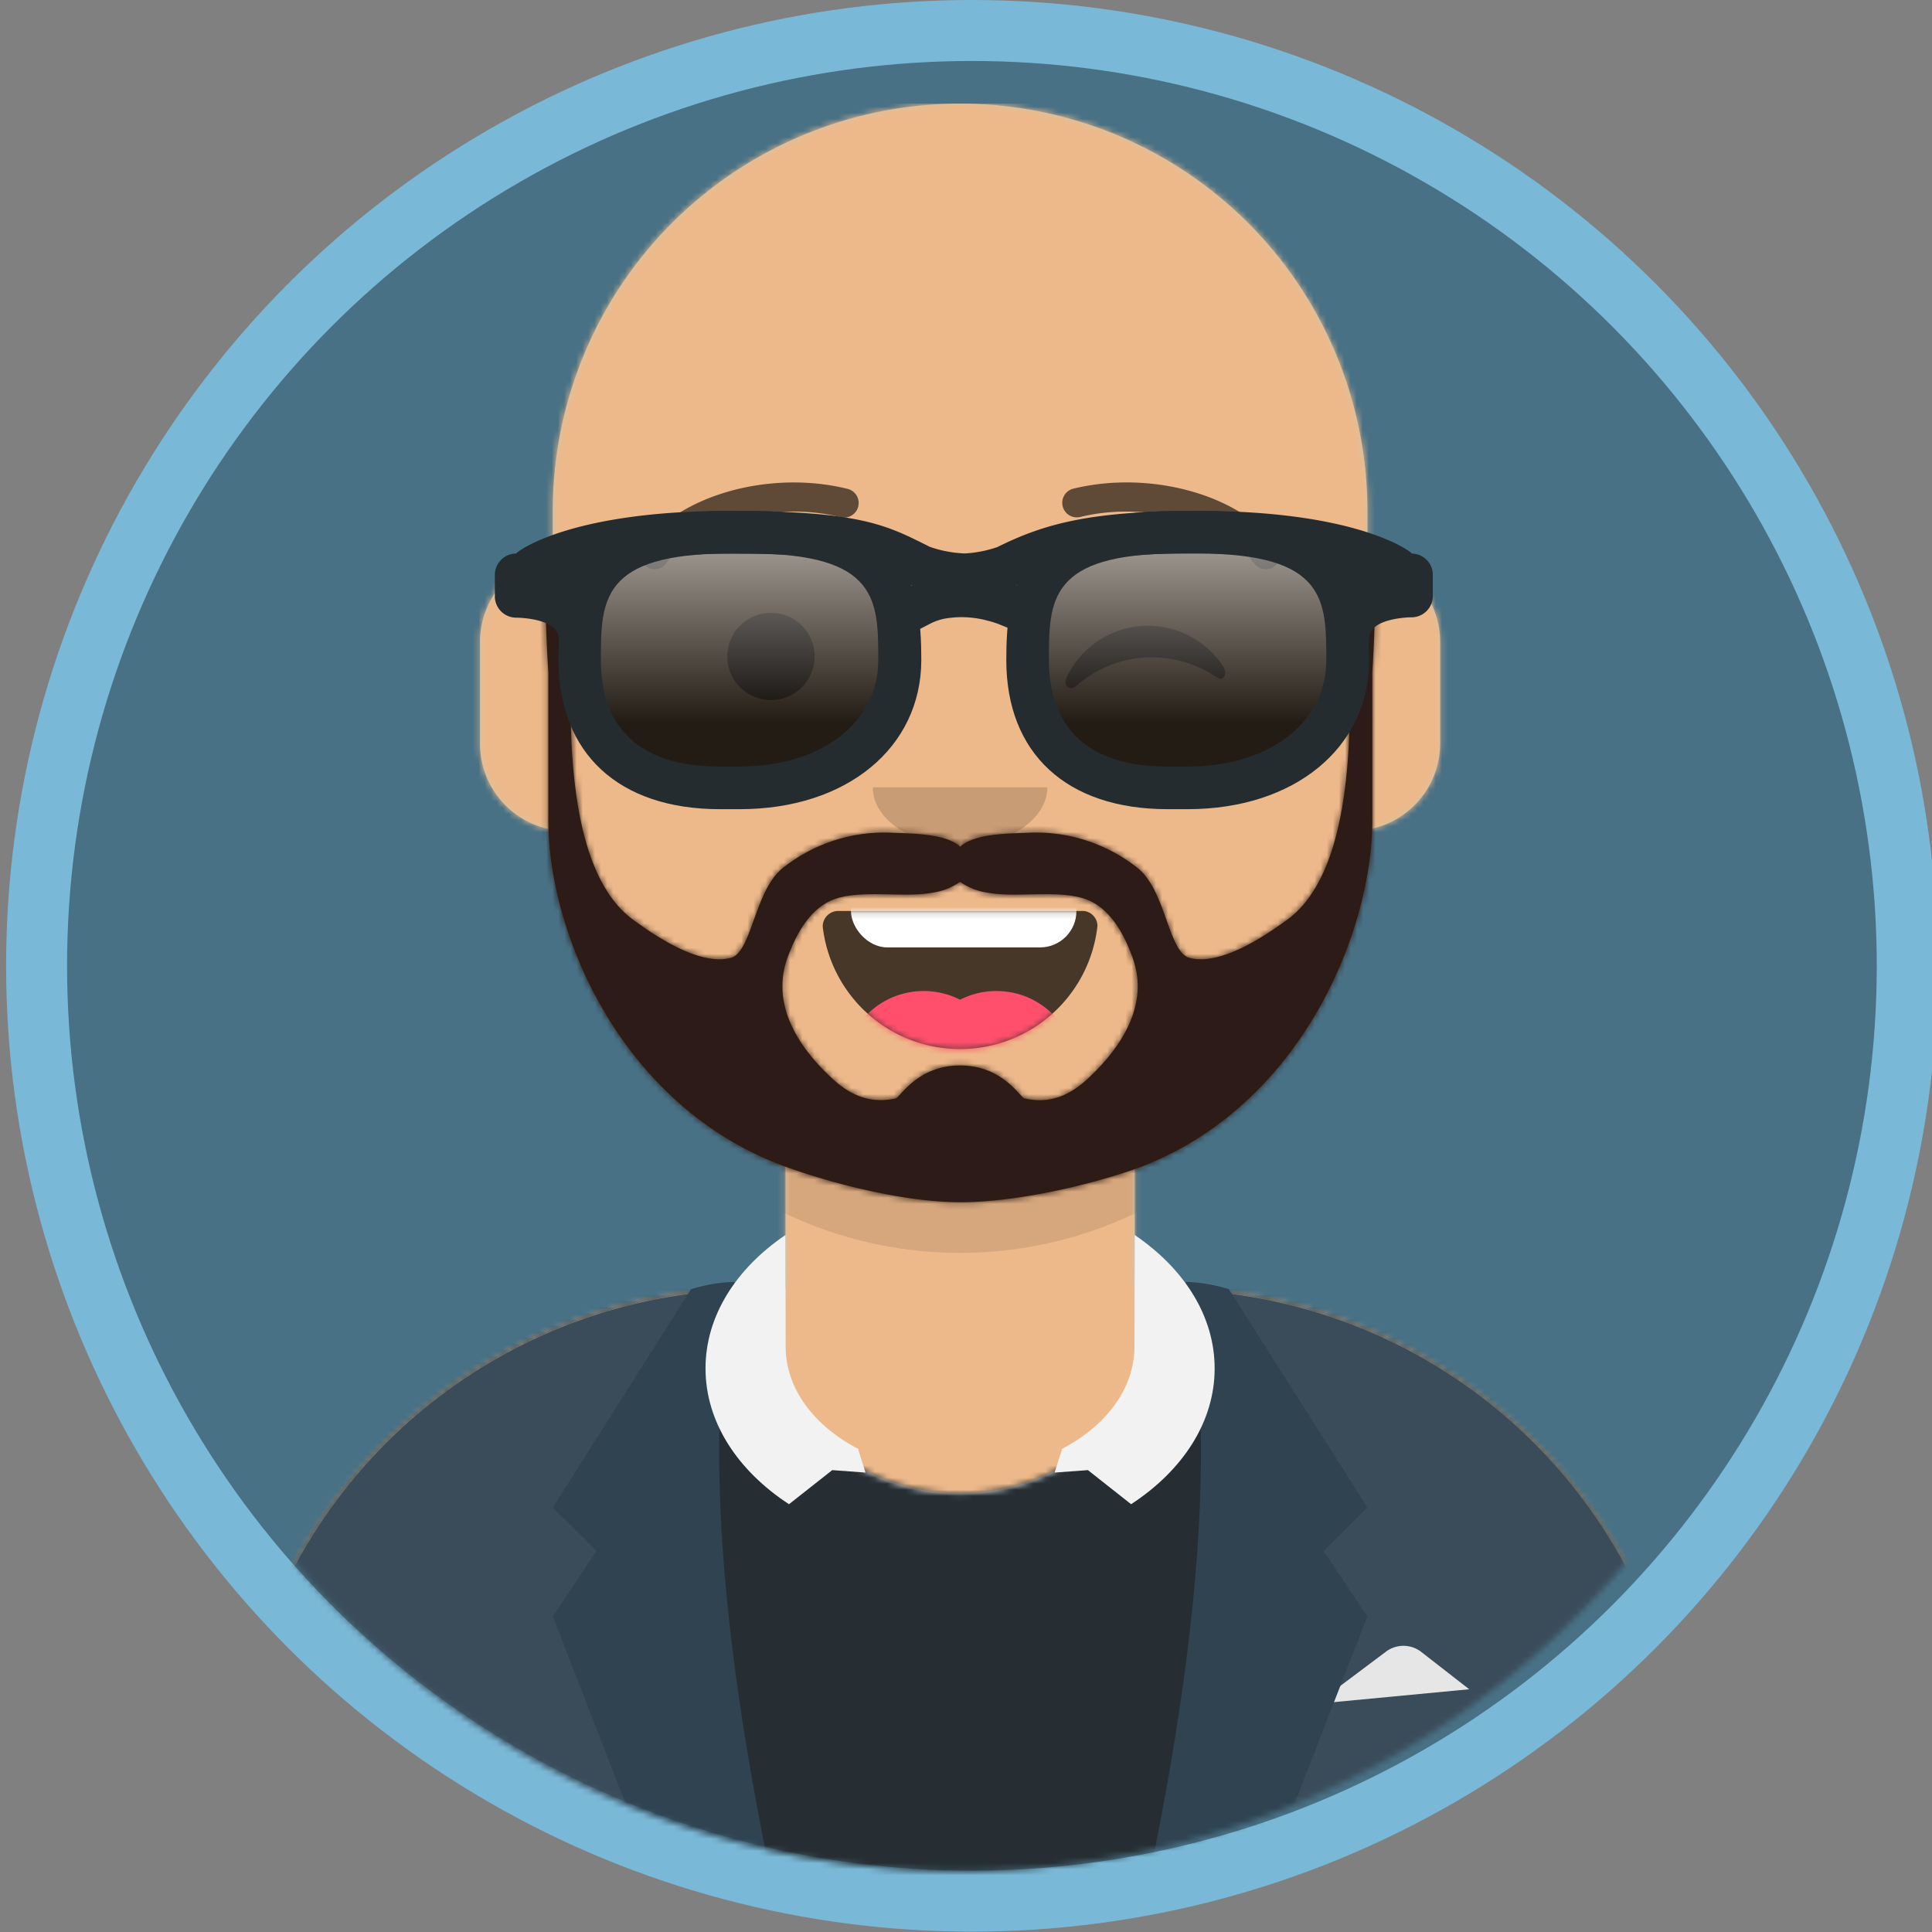<svg xmlns="http://www.w3.org/2000/svg" xmlns:xlink="http://www.w3.org/1999/xlink" viewBox="0 0 316.86 316.86"><rect x="0" y="0" width="316.86" height="316.86" fill="#808080" stroke="none"/><defs><style>.a{fill:#fff;}.b{fill:#487185;stroke:#79b8d6;stroke-miterlimit:10;stroke-width:10px;}.c{mask:url(#a);}.d{fill:#d0c6ac;}.e{mask:url(#b);}.f{fill:#edb98a;}.g{mask:url(#c);}.h{fill-opacity:0.1;}.i{fill:#e6e6e6;}.j{mask:url(#d);}.k{fill:#262e33;}.l{fill:#3a4c5a;}.m{fill:#2f4351;}.n{fill:#f2f2f2;}.o{fill-opacity:0.7;}.p{mask:url(#e);}.q{mask:url(#f);}.r{fill:#ff4f6d;}.s{fill-opacity:0.16;}.t{fill-opacity:0.6;}.u{mask:url(#g);}.v{fill:#331b0c;}.w{mask:url(#h);}.x{fill:#2c1b18;}.y{opacity:0.7;}.z{fill:url(#i);}.aa{fill:url(#j);}.ab{fill:#252c2f;}</style><mask id="a" x="0" y="-25.94" width="314.91" height="334" maskUnits="userSpaceOnUse"><g transform="translate(0.55 -0.76)"><path class="a" d="M13.76,165.68a143.15,143.15,0,0,0,286.29,0h14.31V-25.18H-.55V165.68Z"/></g></mask><mask id="b" x="0" y="17" width="314.91" height="291.06" maskUnits="userSpaceOnUse"><g transform="translate(0.55 -0.76)"><path class="a" d="M185.54,190.26V212.2h4.77a85.88,85.88,0,0,1,85.88,85.89v10.73H37.62V298.09a85.88,85.88,0,0,1,85.89-85.89h4.77V190.26a66.85,66.85,0,0,1-37.81-53.35,14.31,14.31,0,0,1-12.29-14.17V106A14.32,14.32,0,0,1,90.11,91.92V84.56h0a66.8,66.8,0,0,1,66.8-66.8h0a66.8,66.8,0,0,1,66.8,66.8v7.36A14.32,14.32,0,0,1,235.64,106v16.7a14.32,14.32,0,0,1-12.3,14.17A66.82,66.82,0,0,1,185.54,190.26Z"/></g></mask><mask id="c" x="38.17" y="17" width="238.57" height="291.06" maskUnits="userSpaceOnUse"><g transform="translate(0.55 -0.76)"><path class="a" d="M185.54,190.26V212.2h4.77a85.88,85.88,0,0,1,85.88,85.89v10.73H37.62V298.09a85.88,85.88,0,0,1,85.89-85.89h4.77V190.26a66.85,66.85,0,0,1-37.81-53.35,14.31,14.31,0,0,1-12.29-14.17V106A14.32,14.32,0,0,1,90.11,91.92V84.56h0a66.8,66.8,0,0,1,66.8-66.8h0a66.8,66.8,0,0,1,66.8,66.8v7.36A14.32,14.32,0,0,1,235.64,106v16.7a14.32,14.32,0,0,1-12.3,14.17A66.82,66.82,0,0,1,185.54,190.26Z"/></g></mask><mask id="d" x="0" y="176.84" width="314.91" height="131.21" maskUnits="userSpaceOnUse"><g transform="translate(0.55 -0.76)"><path class="a" d="M124.93,212.26h-1.42a85.88,85.88,0,0,0-85.89,85.89v10.67H276.19V298.15a85.88,85.88,0,0,0-85.88-85.89h-1.43a26.47,26.47,0,0,1,.23,3.58c0,16.47-14.42,29.82-32.2,29.82s-32.21-13.35-32.21-29.82A28.2,28.2,0,0,1,124.93,212.26Z"/></g></mask><mask id="e" x="134.92" y="136.29" width="45.07" height="35.79" maskUnits="userSpaceOnUse"><g transform="translate(0.55 -0.76)"><path class="a" d="M134.38,152.71a22.67,22.67,0,0,0,45.06-.11,2.49,2.49,0,0,0-2.2-2.43H136.73A2.55,2.55,0,0,0,134.38,152.71Z"/></g></mask><mask id="f" x="134.92" y="149.41" width="45.07" height="39.36" maskUnits="userSpaceOnUse"><g transform="translate(0.55 -0.76)"><path class="a" d="M134.38,152.71a22.67,22.67,0,0,0,45.06-.11,2.49,2.49,0,0,0-2.2-2.43H136.73A2.55,2.55,0,0,0,134.38,152.71Z"/></g></mask><mask id="g" x="0" y="-25.94" width="314.91" height="334" maskUnits="userSpaceOnUse"><g transform="translate(0.55 -0.76)"><rect class="a" x="-0.55" y="-25.18" width="314.91" height="334"/></g></mask><mask id="h" x="19.09" y="59.94" width="314.91" height="291.06" maskUnits="userSpaceOnUse"><g transform="translate(0.55 -0.76)"><path class="a" d="M177.7,177.81c-3,2.73-6.2,4-10.23,3.1-.7-.14-3.53-5.41-10.56-5.41s-9.87,5.27-10.56,5.41c-4,.87-7.23-.37-10.23-3.1-5.64-5.15-10.33-12.24-7.51-20,1.47-4,3.86-8.47,8.2-9.75,4.64-1.37,11.15,0,15.82-.94a10.2,10.2,0,0,0,4.28-1.74,10.16,10.16,0,0,0,4.27,1.74c4.68.94,11.19-.43,15.83.94,4.34,1.28,6.73,5.71,8.19,9.75,2.82,7.74-1.87,14.83-7.5,20m46.1-86.09c-4.06,10-2.49,22.5-3.25,33-.61,8.55-2.41,21.37-10,26.89-3.88,2.82-11,7.57-16,6.25-3.49-.92-3.86-10.93-8.45-14.68a26.77,26.77,0,0,0-18.26-5.83c-2.83.12-8.55.09-10.91,2.27-2.37-2.18-8.09-2.15-10.92-2.27a26.72,26.72,0,0,0-18.25,5.83c-4.59,3.75-5,13.76-8.46,14.68-5.07,1.32-12.14-3.43-16-6.25-7.59-5.52-9.39-18.34-10-26.89-.75-10.51.82-23-3.25-33-2,0-.67,19.24-.67,19.24v24.28c0,18.24,11.43,45.53,36.68,56,6.18,2.55,20.17,6.69,30.89,6.69s24.71-3.75,30.88-6.3c25.26-10.42,36.65-38.11,36.69-56.35V111s1.3-19.24-.68-19.24"/></g></mask><linearGradient id="i" x1="-134.91" y1="572.63" x2="-134.91" y2="571.44" gradientTransform="matrix(43.99, 0, 0, -35.14, 6056, 20211.91)" gradientUnits="userSpaceOnUse"><stop offset="0" stop-color="#fff" stop-opacity="0.5"/><stop offset="0.71" stop-opacity="0.5"/></linearGradient><linearGradient id="j" x1="-134.64" y1="572.63" x2="-134.64" y2="571.44" gradientTransform="matrix(43.99, 0, 0, -35.14, 6117.57, 20211.91)" xlink:href="#i"/></defs><title>rockstardev</title><circle class="b" cx="159.4" cy="158.4" r="153.4"/><g class="c"><path class="d" d="M185.54,190.26V212.2h4.77a85.88,85.88,0,0,1,85.88,85.89v10.73H37.62V298.09a85.88,85.88,0,0,1,85.89-85.89h4.77V190.26a66.85,66.85,0,0,1-37.81-53.35,14.31,14.31,0,0,1-12.29-14.17V106A14.32,14.32,0,0,1,90.11,91.92V84.56h0a66.8,66.8,0,0,1,66.8-66.8h0a66.8,66.8,0,0,1,66.8,66.8v7.36A14.32,14.32,0,0,1,235.64,106v16.7a14.32,14.32,0,0,1-12.3,14.17A66.82,66.82,0,0,1,185.54,190.26Z" transform="translate(0.55 -0.76)"/><g class="e"><rect class="f" y="17" width="314.91" height="291.06"/></g><g class="g"><path class="h" d="M223.71,112v27.44a66.8,66.8,0,0,1-133.6,0v-9.55a66.8,66.8,0,0,0,133.6,0Z" transform="translate(0.55 -0.76)"/></g><path class="i" d="M124.93,212.26h-1.42a85.88,85.88,0,0,0-85.89,85.89v10.67H276.19V298.15a85.88,85.88,0,0,0-85.88-85.89h-1.43a26.47,26.47,0,0,1,.23,3.58c0,16.47-14.42,29.82-32.2,29.82s-32.21-13.35-32.21-29.82A28.2,28.2,0,0,1,124.93,212.26Z" transform="translate(0.55 -0.76)"/><g class="j"><rect class="k" y="176.84" width="314.91" height="131.21"/></g><path class="l" d="M119.67,212.35a85.88,85.88,0,0,0-82.05,85.8v10.67h82.74a184.77,184.77,0,0,1-6.4-49.5A187.15,187.15,0,0,1,119.67,212.35Zm75,96.47h81.54V298.15a85.88,85.88,0,0,0-80.84-85.74A187.22,187.22,0,0,1,201,259.32,185.19,185.19,0,0,1,194.65,308.82Z" transform="translate(0.55 -0.76)"/><path class="i" d="M215.36,280.19l11.4-8.55h0a4.77,4.77,0,0,1,5.79.05l7.86,6.12Z" transform="translate(0.55 -0.76)"/><path class="m" d="M119.93,211q-7.16,34.59,6,97.81H106.81l-16.7-42.94,7.15-10.74L90.11,248l22.66-35.79A25.61,25.61,0,0,1,119.93,211Z" transform="translate(0.55 -0.76)"/><path class="m" d="M193.89,211q7.16,34.59-6,97.81H207l16.7-42.94-7.16-10.74,7.16-7.15L201,212.2A25.54,25.54,0,0,0,193.89,211Z" transform="translate(0.55 -0.76)"/><path class="n" d="M185.54,203.3c8.07,5.48,13.12,13.26,13.12,21.89,0,8.83-5.28,16.77-13.7,22.27l-7.08-5.59-5.47.4,1.2-3.76-.1-.07c7.28-3.75,12-9.9,12-16.84Zm-57.26,0c-8.08,5.48-13.12,13.26-13.12,21.89,0,8.83,5.28,16.77,13.69,22.27l7.09-5.59,5.46.4-1.19-3.76.09-.07c-7.28-3.75-12-9.9-12-16.84Z" transform="translate(0.55 -0.76)"/><path class="o" d="M134.38,152.71a22.67,22.67,0,0,0,45.06-.11,2.49,2.49,0,0,0-2.2-2.43H136.73A2.55,2.55,0,0,0,134.38,152.71Z" transform="translate(0.55 -0.76)"/><g class="p"><rect class="a" x="139.56" y="136.29" width="36.98" height="19.09" rx="5.96" ry="5.96"/></g><g class="q"><circle class="r" cx="151.49" cy="175.65" r="13.12"/><circle class="r" cx="163.42" cy="175.65" r="13.12"/></g><path class="s" d="M142.59,129.89c0,5.27,6.41,9.55,14.32,9.55h0c7.9,0,14.31-4.28,14.31-9.55" transform="translate(0.55 -0.76)"/><circle class="t" cx="126.44" cy="107.66" r="7.16"/><path class="t" d="M174.33,112a14.71,14.71,0,0,1,25.77-1.85c.75,1.29-.11,2.44-1.11,1.7a18.77,18.77,0,0,0-23,1.38C175,114.12,173.78,113.31,174.33,112Z" transform="translate(0.55 -0.76)"/><path class="t" d="M108.75,93.1c4.67-6.57,17.47-10.25,28.5-7.54a2.39,2.39,0,1,0,1.14-4.64c-12.81-3.14-27.63,1.12-33.53,9.42a2.38,2.38,0,1,0,3.89,2.76Z" transform="translate(0.55 -0.76)"/><path class="t" d="M205.06,93.1c-4.67-6.57-17.47-10.25-28.5-7.54a2.39,2.39,0,0,1-1.14-4.64C188.23,77.78,203.06,82,209,90.34a2.38,2.38,0,1,1-3.89,2.76Z" transform="translate(0.55 -0.76)"/><g class="u"><path class="v" d="M177.7,177.81c-3,2.73-6.2,4-10.23,3.1-.7-.14-3.53-5.41-10.56-5.41s-9.87,5.27-10.56,5.41c-4,.87-7.23-.37-10.23-3.1-5.64-5.15-10.33-12.24-7.51-20,1.47-4,3.86-8.47,8.2-9.75,4.64-1.37,11.15,0,15.82-.94a10.2,10.2,0,0,0,4.28-1.74,10.16,10.16,0,0,0,4.27,1.74c4.68.94,11.19-.43,15.83.94,4.34,1.28,6.73,5.71,8.19,9.75,2.82,7.74-1.87,14.83-7.5,20m46.1-86.09c-4.06,10-2.49,22.5-3.25,33-.61,8.55-2.41,21.37-10,26.89-3.88,2.82-11,7.57-16,6.25-3.49-.92-3.86-10.93-8.45-14.68a26.77,26.77,0,0,0-18.26-5.83c-2.83.12-8.55.09-10.91,2.27-2.37-2.18-8.09-2.15-10.92-2.27a26.72,26.72,0,0,0-18.25,5.83c-4.59,3.75-5,13.76-8.46,14.68-5.07,1.32-12.14-3.43-16-6.25-7.59-5.52-9.39-18.34-10-26.89-.75-10.51.82-23-3.25-33-2,0-.67,19.24-.67,19.24v24.28c0,18.24,11.43,45.53,36.68,56,6.18,2.55,20.17,6.69,30.89,6.69s24.71-3.75,30.88-6.3c25.26-10.42,36.65-38.11,36.69-56.35V111s1.3-19.24-.68-19.24" transform="translate(0.55 -0.76)"/><g class="w"><rect class="x" x="19.09" y="59.94" width="314.91" height="291.06"/></g><path class="y" d="M147,109c0,11.57-9.84,21-26.24,21H117.5c-16.4,0-23-9.39-23-21h0c0-11.58,1.53-21,24.49-21h3.5c23,0,24.49,9.38,24.49,21Z" transform="translate(0.55 -0.76)"/><path class="z" d="M147,109c0,11.57-9.84,21-26.24,21H117.5c-16.4,0-23-9.39-23-21h0c0-11.58,1.53-21,24.49-21h3.5c23,0,24.49,9.38,24.49,21Z" transform="translate(0.55 -0.76)"/><path class="y" d="M220.46,109c0,11.57-9.83,21-26.24,21h-3.28c-16.39,0-23-9.39-23-21h0c0-11.58,1.54-21,24.5-21H196c23,0,24.49,9.38,24.49,21Z" transform="translate(0.55 -0.76)"/><path class="aa" d="M220.46,109c0,11.57-9.83,21-26.24,21h-3.28c-16.39,0-23-9.39-23-21h0c0-11.58,1.54-21,24.5-21H196c23,0,24.49,9.38,24.49,21Z" transform="translate(0.55 -0.76)"/><path class="ab" d="M120.78,133.47H117.5c-16.56,0-26.45-9.14-26.45-24.45,0-12.38,2.16-24.46,28-24.46h3.5c25.83,0,28,12.08,28,24.46C150.52,123.41,138.29,133.47,120.78,133.47ZM119,91.55c-21,0-21,7.71-21,17.47,0,8,3.37,17.46,19.46,17.46h3.28c13.39,0,22.75-7.18,22.75-17.46,0-9.76,0-17.47-21-17.47Z" transform="translate(0.55 -0.76)"/><path class="ab" d="M194.22,133.47h-3.28c-16.56,0-26.45-9.14-26.45-24.45,0-12.38,2.16-24.46,28-24.46H196c25.83,0,28,12.08,28,24.46C224,123.41,211.74,133.47,194.22,133.47Zm-1.74-41.92c-21,0-21,7.71-21,17.47,0,8,3.38,17.46,19.46,17.46h3.28c13.4,0,22.75-7.18,22.75-17.46,0-9.76,0-17.47-21-17.47Z" transform="translate(0.55 -0.76)"/><path class="ab" d="M84.06,91.55c.82-.82,9.77-7,35-7,21.13,0,25.61,2.25,32.38,5.64l.49.25a19.81,19.81,0,0,0,5.7,1.09,19.59,19.59,0,0,0,5.4-1.05c7.73-3.84,15.29-5.93,33-5.93,25.2,0,34.16,6.17,35,7A3.49,3.49,0,0,1,234.44,95v3.5A3.49,3.49,0,0,1,231,102s-7,0-7,3.49-3.5-5-3.5-7v-3.4c-4.26-1.67-11.9-3.59-24.48-3.59-14,0-21,1.35-27,3.87l.06.17-3,1.2,3,1.2-2.62,6.48-3.24-1.31a15.07,15.07,0,0,0-1.78-.55,16.09,16.09,0,0,0-7.1-.33,9.12,9.12,0,0,0-2.24.77L149,104.61l-3.13-6.25,3.12-1.56h0l-3-1.21.09-.23c-5.16-2.46-9.92-3.8-27-3.8-12.58,0-20.21,1.91-24.48,3.58v3.41c0,1.93-3.49,10.48-3.49,7s-7-3.49-7-3.49a3.5,3.5,0,0,1-3.5-3.49V95A3.5,3.5,0,0,1,84.06,91.55Z" transform="translate(0.55 -0.76)"/></g></g></svg>
